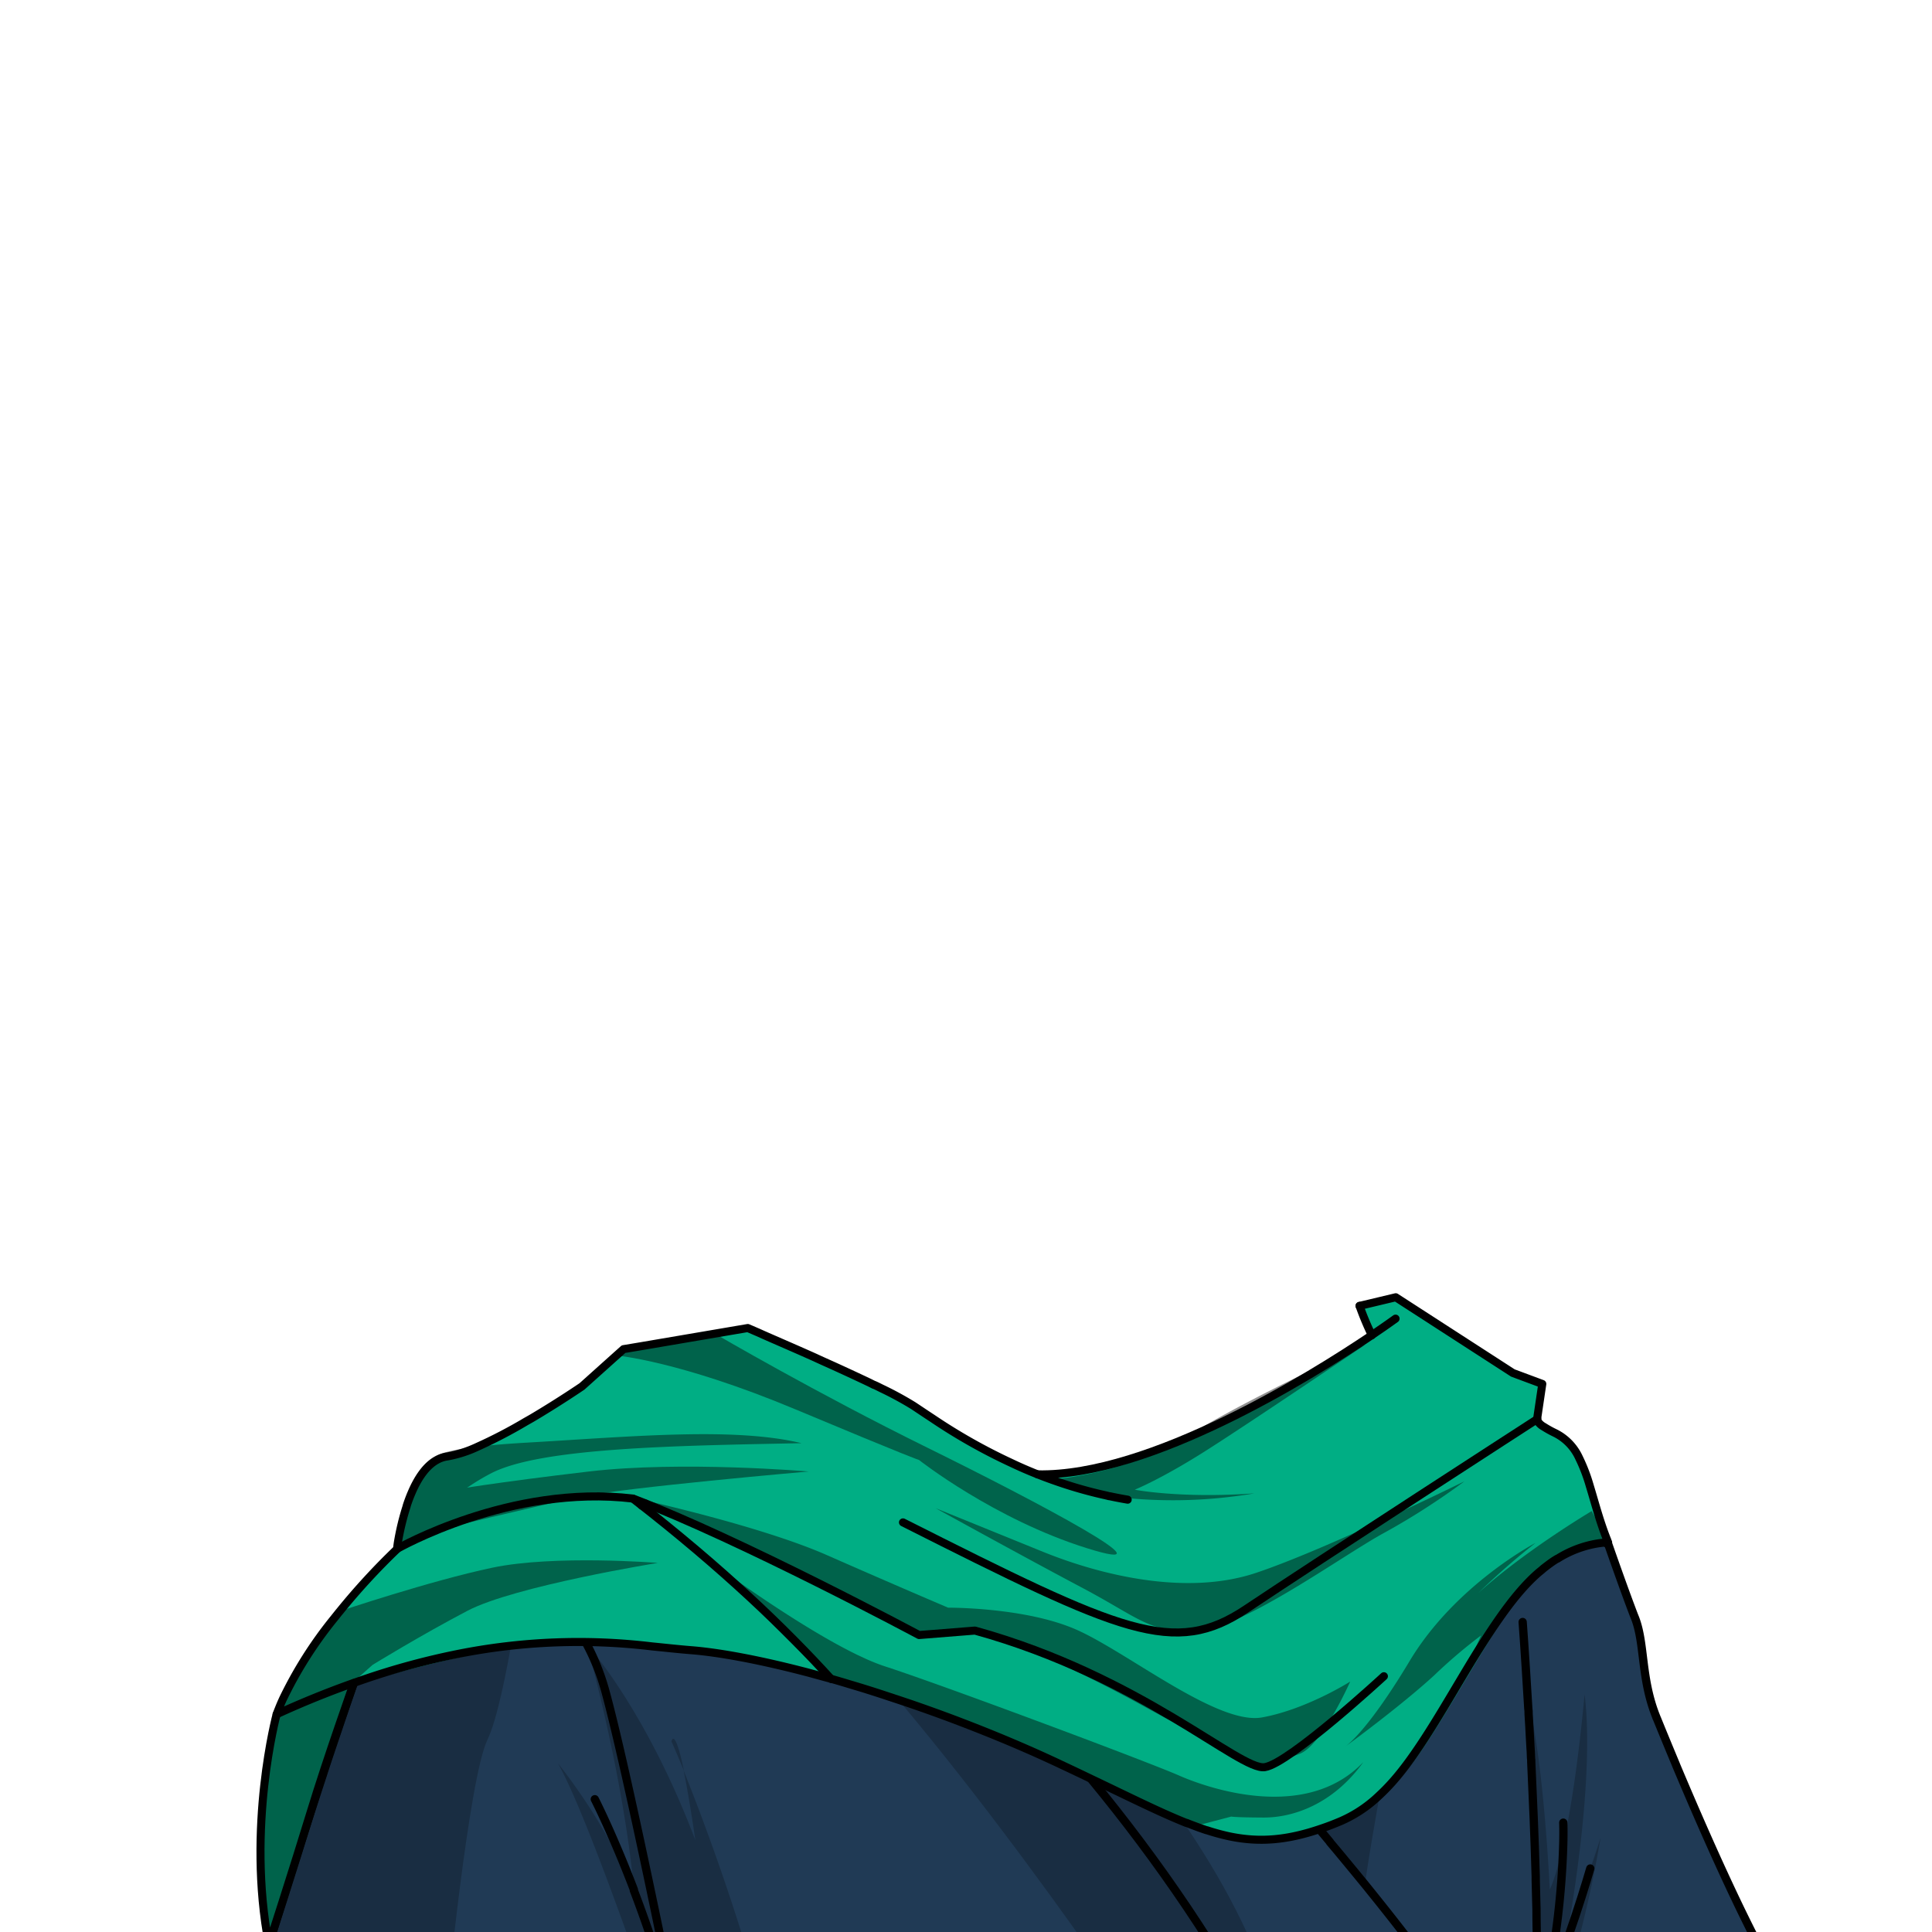 <svg xmlns="http://www.w3.org/2000/svg" viewBox="0 0 432 432">
  <defs>
    <style>.BUNTAI_BADGER_OUTFIT_BADGER_OUTFIT_5_cls-1{isolation:isolate;}.BUNTAI_BADGER_OUTFIT_BADGER_OUTFIT_5_cls-2{fill:#203a55;}.BUNTAI_BADGER_OUTFIT_BADGER_OUTFIT_5_cls-3,.BUNTAI_BADGER_OUTFIT_BADGER_OUTFIT_5_cls-7{fill:none;stroke:#000;stroke-linecap:round;stroke-linejoin:round;}.BUNTAI_BADGER_OUTFIT_BADGER_OUTFIT_5_cls-3{stroke-width:1.85px;}.BUNTAI_BADGER_OUTFIT_BADGER_OUTFIT_5_cls-4{opacity:0.22;}.BUNTAI_BADGER_OUTFIT_BADGER_OUTFIT_5_cls-4,.BUNTAI_BADGER_OUTFIT_BADGER_OUTFIT_5_cls-6{mix-blend-mode:multiply;}.BUNTAI_BADGER_OUTFIT_BADGER_OUTFIT_5_cls-5{fill:#00ae84;}.BUNTAI_BADGER_OUTFIT_BADGER_OUTFIT_5_cls-6{opacity:0.43;}.BUNTAI_BADGER_OUTFIT_BADGER_OUTFIT_5_cls-7{stroke-width:1.8px;}</style>
  </defs>
  <g class="BUNTAI_BADGER_OUTFIT_BADGER_OUTFIT_5_cls-1">
    <g id="outfit">
      <path class="BUNTAI_BADGER_OUTFIT_BADGER_OUTFIT_5_cls-2" d="M150.84,448.15H56.06s.2-.67.58-1.91c.12-.42.27-.91.44-1.46l.23-.77c.54-1.8,1.25-4.14,2.1-6.91.09-.27.17-.55.26-.83,2.95-9.61,7.46-24,12.5-39.35l.12-.38c1-3.1,2.07-6.24,3.13-9.38.1-.28.19-.57.29-.86,6-17.87,12.47-35.73,17.77-47.61.34-.77.68-1.5,1-2.21,0,0,0,0,0,0,.66-1.42,1.29-2.73,1.91-3.93l0-.05.32-.13c.43-.17.87-.36,1.34-.57h0l0,0a138.06,138.06,0,0,1,19.08,16.89,90.17,90.17,0,0,1,14,19.08h0a51.42,51.42,0,0,1,4,10c3.52,12.61,10.26,44.69,15.12,68.51C150.58,446.88,150.72,447.52,150.84,448.15Z" />
      <path class="BUNTAI_BADGER_OUTFIT_BADGER_OUTFIT_5_cls-2" d="M277.77,446.28v1.87H150.84c-.12-.63-.26-1.27-.39-1.91-4.86-23.82-11.6-55.9-15.12-68.51a51.42,51.42,0,0,0-4-10h0a90.17,90.17,0,0,0-14-19.08c-.69-.74-1.37-1.45-2.06-2.15l-.63-.63c-.54-.55-1.09-1.09-1.62-1.61l-.72-.69c-1.73-1.66-3.39-3.17-4.94-4.51l-.74-.65-.3-.26-1.45-1.22-1-.86-.93-.76c-1-.82-1.91-1.51-2.62-2.05l-.42-.32-.47-.34a2.47,2.47,0,0,0-.27-.21l-.11-.08-.36-.26-.4-.29,0,0c2.65-1.16,5.89-2.77,9.23-4.51h0l.22-.12.22-.12.28-.15c4.78-2.5,9.7-5.24,13.17-7.26l.31-.17h0l0,0c2.25-1.31,3.84-2.28,4.31-2.64,1.65-1.22,7-7.62,8.26-9.2.09-.1.15-.19.2-.25l.06-.08,0,0,9.26,1.69S227.63,359.14,277.77,446.28Z" />
      <path class="BUNTAI_BADGER_OUTFIT_BADGER_OUTFIT_5_cls-2" d="M400.77,448.15H325.1c-.32-.56-.71-1.19-1.17-1.91l-.78-1.22c-1-1.54-2.32-3.41-3.94-5.65-3.2-4.38-7.7-10.22-14-18l-1.91-2.33c-.6-.74-1.23-1.49-1.86-2.26l-2.56-3.09-1.5-1.78s0,0,0-.05q-2.59-3.11-5.52-6.53c5.64-17,36.13-63.7,34.71-92.76l3.62,1.47,3.64,1.48.49.2,5.32.74.27,0,2.6.36.89,1-1.56,7.25.27.79,2,1.63-.73,4.38,15.94,13.24v0l.39.32s3.38,9.71,5.68,15.71l.29.72c2.21,5.77,1.25,13.51,4.73,22.08,0,.1.07.19.12.29,1.34,3.3,2.75,6.71,4.2,10.19a2.33,2.33,0,0,1,.11.28c8,19,17.32,39.72,24.76,51.51C400,446.91,400.36,447.54,400.77,448.15Z" />
      <path class="BUNTAI_BADGER_OUTFIT_BADGER_OUTFIT_5_cls-2" d="M325.1,448.15H277.77v-1.87c-50.14-87.14-134-137.41-134-137.41l1-.36,1.53-.53,20.32-7.11h0c.23.14,3.12,2,8,5.22l.16.11.56.38s0,0,.07.05c4.82,3.23,11.4,7.72,19.08,13.2l.1.07c20.52,14.64,48.93,36.28,73.24,59.78,5.67,5.47,11.12,11,16.19,16.66.56.62,1.13,1.25,1.67,1.87,1.06,1.18,2.09,2.37,3.11,3.56l.46.54c.78.92,1.55,1.81,2.29,2.69a4.09,4.09,0,0,1,.28.33q2.93,3.44,5.52,6.53s0,0,0,.05l1.5,1.78,2.56,3.09.36.44c.47.58,1,1.19,1.5,1.82l1.91,2.33c6.32,7.77,10.82,13.61,14,18,1.62,2.24,2.92,4.11,3.94,5.65l.78,1.22C324.39,447,324.78,447.59,325.1,448.15Z" />
      <path class="BUNTAI_BADGER_OUTFIT_BADGER_OUTFIT_5_cls-2" d="M268.91,378.25c27.92-35.05,38.25-74.86,38.25-74.86s17.23,6.74,19.36,9.19c1.42,29.06-29.07,75.73-34.71,92.76a4.09,4.09,0,0,0-.28-.33c-.74-.88-1.51-1.77-2.29-2.69l-.46-.54c-1-1.19-2-2.38-3.11-3.56-.54-.62-1.11-1.25-1.67-1.87-5.07-5.62-10.52-11.19-16.19-16.66l1-1.32Z" />
      <path class="BUNTAI_BADGER_OUTFIT_BADGER_OUTFIT_5_cls-3" d="M307.16,303.39s-10.33,39.81-38.25,74.86l-.09.12" />
      <path class="BUNTAI_BADGER_OUTFIT_BADGER_OUTFIT_5_cls-3" d="M325.1,448.15c-.32-.56-.71-1.19-1.17-1.91l-.78-1.22c-1-1.54-2.32-3.41-3.94-5.65-3.2-4.38-7.7-10.22-14-18l-1.91-2.33c-.6-.74-1.23-1.49-1.86-2.26l-2.56-3.09-1.5-1.78s0,0,0-.05q-2.59-3.11-5.52-6.53a4.09,4.09,0,0,0-.28-.33c-.74-.88-1.51-1.77-2.29-2.69l-.46-.54c-1-1.19-2-2.38-3.11-3.56-.54-.62-1.11-1.25-1.67-1.87-5.07-5.62-10.52-11.19-16.19-16.66-24.31-23.5-52.72-45.14-73.24-59.78l-.1-.07c-7.68-5.48-14.26-10-19.08-13.2,0,0,0,0-.07-.05l-.56-.38-.09-.06c-4.88-3.26-7.8-5.13-8-5.27h0" />
      <path class="BUNTAI_BADGER_OUTFIT_BADGER_OUTFIT_5_cls-3" d="M166.63,300.87l-22.87,8s83.87,50.27,134,137.41" />
      <path class="BUNTAI_BADGER_OUTFIT_BADGER_OUTFIT_5_cls-3" d="M291.7,405.66c0-.1.07-.21.11-.32,5.64-17,36.13-63.7,34.71-92.76-2.13-2.45-19.36-9.19-19.36-9.19" />
      <path class="BUNTAI_BADGER_OUTFIT_BADGER_OUTFIT_5_cls-3" d="M326.52,312.58l3.62,1.47,3.64,1.48.49.2,5.32.74.27,0,2.6.36.89,1-1.56,7.25.27.79,2,1.63-.73,4.38,15.94,13.24v0l.39.32s3.38,9.71,5.68,15.71l.29.72c2.21,5.77,1.25,13.51,4.73,22.08,0,.1.07.19.12.29,1.34,3.3,2.75,6.71,4.2,10.19a2.33,2.33,0,0,1,.11.28c8,19,17.32,39.72,24.76,51.51.42.67.83,1.3,1.24,1.91H56.06s.2-.67.58-1.91c.12-.42.27-.91.44-1.46l.23-.77c.54-1.8,1.25-4.14,2.1-6.91.09-.27.17-.55.26-.83,2.95-9.61,7.46-24,12.5-39.35l.12-.38c1-3.1,2.07-6.24,3.13-9.38.1-.28.19-.57.29-.86,6-17.87,12.47-35.73,17.77-47.61.34-.77.68-1.49,1-2.2,0,0,0,0,0-.05.66-1.42,1.29-2.73,1.91-3.93l0-.05.32-.13c.43-.17.87-.36,1.34-.57h0c2.65-1.16,5.89-2.77,9.23-4.51h0l.22-.12.22-.12.28-.15c4.78-2.5,9.7-5.24,13.17-7.26l.31-.17h0l0,0c2.25-1.31,3.84-2.28,4.31-2.64,1.65-1.22,7-7.62,8.26-9.2.09-.1.15-.19.2-.25l.06-.08,0,0,9.26,1.69" />
      <path class="BUNTAI_BADGER_OUTFIT_BADGER_OUTFIT_5_cls-3" d="M349.55,407.55s.08,1.68,0,4.74a183.69,183.69,0,0,1-3.9,32.66q-.12.65-.27,1.29c-.13.63-.27,1.27-.42,1.91" />
      <path class="BUNTAI_BADGER_OUTFIT_BADGER_OUTFIT_5_cls-3" d="M343.5,448.15c0-.62.05-1.26.07-1.91l0-1.29c0-.12,0-.24,0-.36.11-4.81.11-10.13,0-15.69,0-1.25,0-2.51-.06-3.78l-.06-2.35-.06-2.37c0-.24,0-.49,0-.74-.24-8.7-.62-17.59-1-25.68,0-.3,0-.61-.05-.91,0-.87-.09-1.73-.13-2.58s-.1-1.73-.14-2.52-.07-1.28-.1-1.91c-.07-1.08-.12-2-.17-2.81,0-.42,0-.83-.07-1.24-.05-.95-.09-1.46-.09-1.46-.63-10.65-1.17-17.87-1.17-17.87" />
      <path class="BUNTAI_BADGER_OUTFIT_BADGER_OUTFIT_5_cls-3" d="M355.59,417.8s-5.21,18.05-10.2,28.48" />
      <path class="BUNTAI_BADGER_OUTFIT_BADGER_OUTFIT_5_cls-3" d="M98.14,331.75a137.88,137.88,0,0,1,19.11,16.91,90.17,90.17,0,0,1,14,19.08h0a51.42,51.42,0,0,1,4,10c3.52,12.61,10.26,44.69,15.12,68.51.13.64.27,1.28.39,1.91" />
      <path class="BUNTAI_BADGER_OUTFIT_BADGER_OUTFIT_5_cls-3" d="M133,402.31s3.94,7.67,8.73,20.2a.23.23,0,0,1,0,.09.36.36,0,0,0,0,.09c2.53,6.64,5.29,14.63,7.84,23.55.17.63.35,1.27.53,1.91" />
      <g class="BUNTAI_BADGER_OUTFIT_BADGER_OUTFIT_5_cls-4">
        <path d="M152.93,395.92c-1.7-4.08-2.79-6.54-2.79-6.54S150.84,385.88,152.93,395.92Z" />
        <path d="M170.55,448.15H145.84c-4.42-12.14-15.09-43.2-21.09-53.89a133.3,133.3,0,0,1,17,28.25.23.23,0,0,1,0,.09.36.36,0,0,0,0,.09h0s-1.51-21.61-10.54-55h0c.4.44,13.21,14.63,24.27,43.76-1.06-7.21-1.92-12.18-2.63-15.59A516,516,0,0,1,170.55,448.15Z" />
        <path d="M284.74,448.15H252c-6.6-9.69-55.81-81.32-85.86-102.81C133.91,322.27,126,316.73,126,316.73l8.52-9.53,0,0,10.28,1.33,1.53-.53,19.83-6.93,8.46,5.05.16.11,16.81,10,3,3.67s-2.38,9.61-2.45,10S269.45,392.51,284.74,448.15Z" />
        <path d="M121.61,319.4s21.51,7.94,50.18,37.3c-35.33-27.27-64.81-29.26-64.41-29.46S121.61,319.4,121.61,319.4Z" />
        <path d="M98.14,331.75s23.6,11.72,36.5,22.32c-9.88-6.87-17.27-6.29-17.27-6.29S113.2,380.29,109,389s-9.08,58.75-9.08,58.75H57.08S70.37,401,80.57,373s15.77-41,15.77-41Z" />
        <path d="M321.78,332s-13.67,68.3-16.59,89.42C295.27,409.43,292,404.66,292,404.66S319.79,355.34,321.78,332Z" />
        <path d="M341.68,380.55s2.62,45.27,1.92,67.4h5.23a260.69,260.69,0,0,0,9.06-37c-3.54,11-7.4,21.11-7.4,21.11s6.3-33.35,3.83-53.21c-3.3,35.36-7.78,43.63-7.78,43.63S345.13,392.93,341.68,380.55Z" />
      </g>
      <path class="BUNTAI_BADGER_OUTFIT_BADGER_OUTFIT_5_cls-5" d="M359.48,344.33A78.36,78.36,0,0,0,355,330.75c-1.83-4.17-1.88-8.07-6.81-10.13-.08-.06-.19-.09-.31-.16-3.72-1.53-3-2.6-4.31-3-.39-.14-.62-.2-.62-.2l2-7.84L339,307l-26.91-16.95-8.24,2.19,2.64,6.56a67.89,67.89,0,0,0-6.55,4.18c-1.76,1.86-22.92,12.36-32.16,17.31a79.69,79.69,0,0,1-15.57,6.09l-.4.11a95.81,95.81,0,0,1-15.06,3,.28.28,0,0,1-.25,0,13.56,13.56,0,0,1-1.94.12h-.14c-1.57-.14-1.12-.25-8.31-2.56a.63.63,0,0,1-.26-.07c-7.39-2.37-29.07-16.47-30.41-17.36a.1.1,0,0,0-.06,0l-6-3.32-4.89-1.4-2.25-1.38c-.87,0-1.61-1.18-4.46-1.36-.9-.06-2.76-1.3-5.53-2.56-.37-.19,0-.49-2.44-1.55l-1.93-.83s-15.68,2.39-24.42,3.75l-4,.67c-8.18,9.7-20.42,16-20.42,16a13.82,13.82,0,0,1-1.45.14c-6.16,3.59-13.19,7.19-17.53,7.78-7.65,1-10.42,15.17-11.09,19.47C86.73,348.89,79.27,355,74.6,362c-7,10.4-12.75,21.33-12.75,21.33l.12,0c-.62,1.77-2.26,7.66-3.49,23.13-1.57,19.51,1.57,26.64,1.57,26.64s15.68-49.81,17.87-55.86c12.22-3.91,29.93-8.39,41.77-9.46,21.7-2,52.1,3.08,77.49,11.25.77.24,1.54.41,2.32.64a3,3,0,0,1,.39.13,143.3,143.3,0,0,1,13.72,4.84s0,0,.06,0c19.86,8.05,40,19.89,56,24.65l.28.07a41.48,41.48,0,0,0,37.75-7.1,46.42,46.42,0,0,0,6.55-6.12c8.1-9.22,21.24-36.61,30-44.57l1-.84c8.26-7,14.23-6.22,14.23-6.22A.47.47,0,0,0,359.48,344.33Z" />
      <g class="BUNTAI_BADGER_OUTFIT_BADGER_OUTFIT_5_cls-6">
        <path d="M142.69,335.16s27.16,5.94,42.21,12.57S212,359.48,212,359.48s17.18-.12,28.6,4.88,31.65,21.47,41.6,19.66S301.91,376,301.91,376s-6.32,14.29-11.31,16.16-7.78,3-7.78,3-3.14-.52-27.59-13.92-37.5-16.8-37.5-16.8L205.9,365.6S176.05,351.24,164.14,345A202.72,202.72,0,0,0,142.69,335.16Z" />
        <path d="M158.2,348.7s26,19.45,39.73,23.92S256.8,394,263.61,397s28.51,10.39,41.24-3C298,403.54,289,406.44,282.5,406.41s-7.19-.22-7.19-.22l-8.43,2.21S239.63,395.56,219.79,387a201.36,201.36,0,0,0-34.89-11.64Z" />
        <path d="M97.62,326.45s-3.71-2.49,20.11-3.87,46.33-3.52,61.5.12c-28.06.55-58.24,1-69.33,6.69S89.61,345.9,89.61,345.9s.32-8.36,2.47-12.3A33.58,33.58,0,0,1,97.62,326.45Z" />
        <path d="M305.31,300.65s-26.16,17.72-36,23.94-15.58,8.51-15.58,8.51,10.12,2,26.76.82a108.78,108.78,0,0,1-32.65.58c-.47-.1-12.7-3.66-12.7-3.66s16.63-1.15,30.34-9.72S305.31,300.65,305.31,300.65Z" />
        <path d="M76,360.27s20.22-6.81,34.09-9.73,37-1.07,37-1.07-32,5.16-42.58,10.71-21.2,12.09-21.2,12.09l-4,3.55-17.46,6.46S73,363.82,76,360.27Z" />
        <path d="M77.92,377.21l-16.36,6.31a158.93,158.93,0,0,0-3.08,22.91,135.59,135.59,0,0,0,1.57,26.64l8.92-26Z" />
        <path d="M100.23,333.29s10.65-1.82,31.46-4.26,49.13,0,49.13,0-41.12,3.57-51.21,5.69-32,7.47-32,7.47l-6.55,3v-3.67Z" />
        <path d="M137.81,303.09s14.1,1.18,40.11,12.07,27.58,11.3,27.58,11.3,16.74,13.2,37.5,19.71-11-10.33-35.71-22.5-47.12-25.27-47.12-25.27l-18.95,3Z" />
        <path d="M327.44,331.23s-30.89,15.24-46.66,20.49-35,.35-47.53-4.72l-24.05-9.77s19.6,10.82,32.63,17.72,14.66,9.83,25,9.81,33-16.77,42.76-22.06A158.3,158.3,0,0,0,327.44,331.23Z" />
        <path d="M355.91,337.88s-22,13-31.65,24.8A159.66,159.66,0,0,1,343.35,345s-17.92,9.35-28.14,26.39-14.83,19.39-14.52,19.22,12.57-9.18,20-16a115.62,115.62,0,0,1,10.46-8.91l-6.11,14s15.59-27.36,23.36-31.1,11.16-4.05,11.16-4.05Z" />
      </g>
      <path class="BUNTAI_BADGER_OUTFIT_BADGER_OUTFIT_5_cls-7" d="M252.15,335.33c-1.34-.23-2.66-.48-4-.77h0c-.19,0-.39-.07-.58-.12a.73.73,0,0,1-.2-.05,96.69,96.69,0,0,1-12-3.46h0a1.25,1.25,0,0,1-.25-.09c-1.06-.37-2.09-.77-3.11-1.17h0c-2.07-.82-4-1.66-5.91-2.57a126.73,126.73,0,0,1-17.56-9.92c-1.74-1.14-3.19-2.12-4.34-2.88A75.31,75.31,0,0,0,197,310.4c-.5-.25-1-.51-1.54-.74a.07.07,0,0,0-.05,0l-.95-.48c-2.46-1.17-5.13-2.41-7.81-3.63-1.48-.67-3-1.34-4.41-2h0c-4.75-2.13-9.14-4-11.94-5.25l-.8-.36-.74-.32-.86-.37-.7-.3L143.44,301l-2.21.37-1.8.3-.2.18-1.41,1.26L130.14,310s-5,3.42-11.12,7.05c-.48.28-1,.57-1.46.83a108.14,108.14,0,0,1-10.88,5.66,26.91,26.91,0,0,1-6.65,2.12,6.63,6.63,0,0,0-2.42.83c-2.41,1.35-4.2,4.11-5.52,7.16a32.85,32.85,0,0,0-1.16,3.08s0,0,0,.06a56.09,56.09,0,0,0-2,8.34l-.17,1.27h0A150.62,150.62,0,0,0,76,360.26l-.16.19-.33.41,0,0L74.6,362a91.17,91.17,0,0,0-11.38,18c-.31.69-.61,1.38-.88,2.07-.17.41-.33.83-.48,1.24h0c6-2.76,11.79-5.07,17.22-7l2.25-.78a163.57,163.57,0,0,1,21.16-5.73,137.59,137.59,0,0,1,43.31-1.66c3.13.31,6,.63,8.53.83,6.55.5,15.82,2.24,26.6,5.08v0l3.64,1,1.21.32h0q2.06.58,4.17,1.23c3,.88,6,1.83,9.1,2.87a2,2,0,0,1,.39.13,3.1,3.1,0,0,1,.4.13c1.06.34,2.12.71,3.22,1.07q5.16,1.76,10.5,3.77s0,0,0,0q3.06,1.16,6.13,2.38l.22.09c5.69,2.27,11.43,4.74,17.1,7.41l.14.07c2.57,1.2,5,2.36,7.29,3.46,8.4,4,15,7.31,20.82,9.63a.26.26,0,0,0,.1,0c.54.23,1.08.43,1.6.62.9.35,1.78.66,2.64.95a1,1,0,0,0,.28.07,49.62,49.62,0,0,0,5,1.36c6.63,1.39,12.85.94,20.69-1.78v0c1.35-.45,2.77-1,4.26-1.63a29.26,29.26,0,0,0,7.78-5c.9-.82,1.8-1.67,2.66-2.58,5.63-5.85,11.05-15.23,16.56-24.46s11.24-18.46,17.34-23.65l.53-.43.48-.42.16-.12.27-.21.51-.39c.68-.51,1.38-1,2.08-1.41l.06,0a24.06,24.06,0,0,1,7.58-3.14,22.62,22.62,0,0,1,3.74-.52c-.06-.12-.11-.27-.17-.39a.47.47,0,0,0-.06-.19c-1.67-4.18-2.74-8.37-3.88-12.08a37.85,37.85,0,0,0-2.4-6.26,11.57,11.57,0,0,0-5.05-5.37c-.09-.06-.2-.09-.31-.16a22.33,22.33,0,0,1-2.51-1.39l0,0a3.8,3.8,0,0,1-1.5-1.45.52.52,0,0,1,0-.3,0,0,0,0,0,0,0l1.16-7.83L338.28,307l-26.19-16.93L304,292" />
      <path class="BUNTAI_BADGER_OUTFIT_BADGER_OUTFIT_5_cls-7" d="M232,329.67h0c25.1.53,61.21-22,74.7-31.1,3.39-2.29,5.35-3.72,5.35-3.72" />
      <path class="BUNTAI_BADGER_OUTFIT_BADGER_OUTFIT_5_cls-7" d="M343.76,317.3s-49,31.69-65.1,42.47-27.81,5.31-76.75-19.36" />
      <path class="BUNTAI_BADGER_OUTFIT_BADGER_OUTFIT_5_cls-7" d="M309.44,374.81s-21.07,19.45-26.62,20.33S255.27,374.91,218,364.6l-12.49,1s-39.8-21.31-63.94-30.51c-27.41-3.31-52.78,11.24-52.78,11.24" />
      <path class="BUNTAI_BADGER_OUTFIT_BADGER_OUTFIT_5_cls-7" d="M141.55,335.12c20.19,15.63,34.47,29.5,44.28,40.3" />
      <line class="BUNTAI_BADGER_OUTFIT_BADGER_OUTFIT_5_cls-7" x1="143.48" y1="336.63" x2="144.32" y2="336.2" />
      <path class="BUNTAI_BADGER_OUTFIT_BADGER_OUTFIT_5_cls-7" d="M61.85,383.34s-6.79,25.22-1.73,51.45c0,0,5.62-17.39,9.36-29.65s9.64-28.81,9.64-28.81" />
      <path class="BUNTAI_BADGER_OUTFIT_BADGER_OUTFIT_5_cls-7" d="M306.75,298.57A62.89,62.89,0,0,1,304,292" />
    </g>
  </g>
</svg>